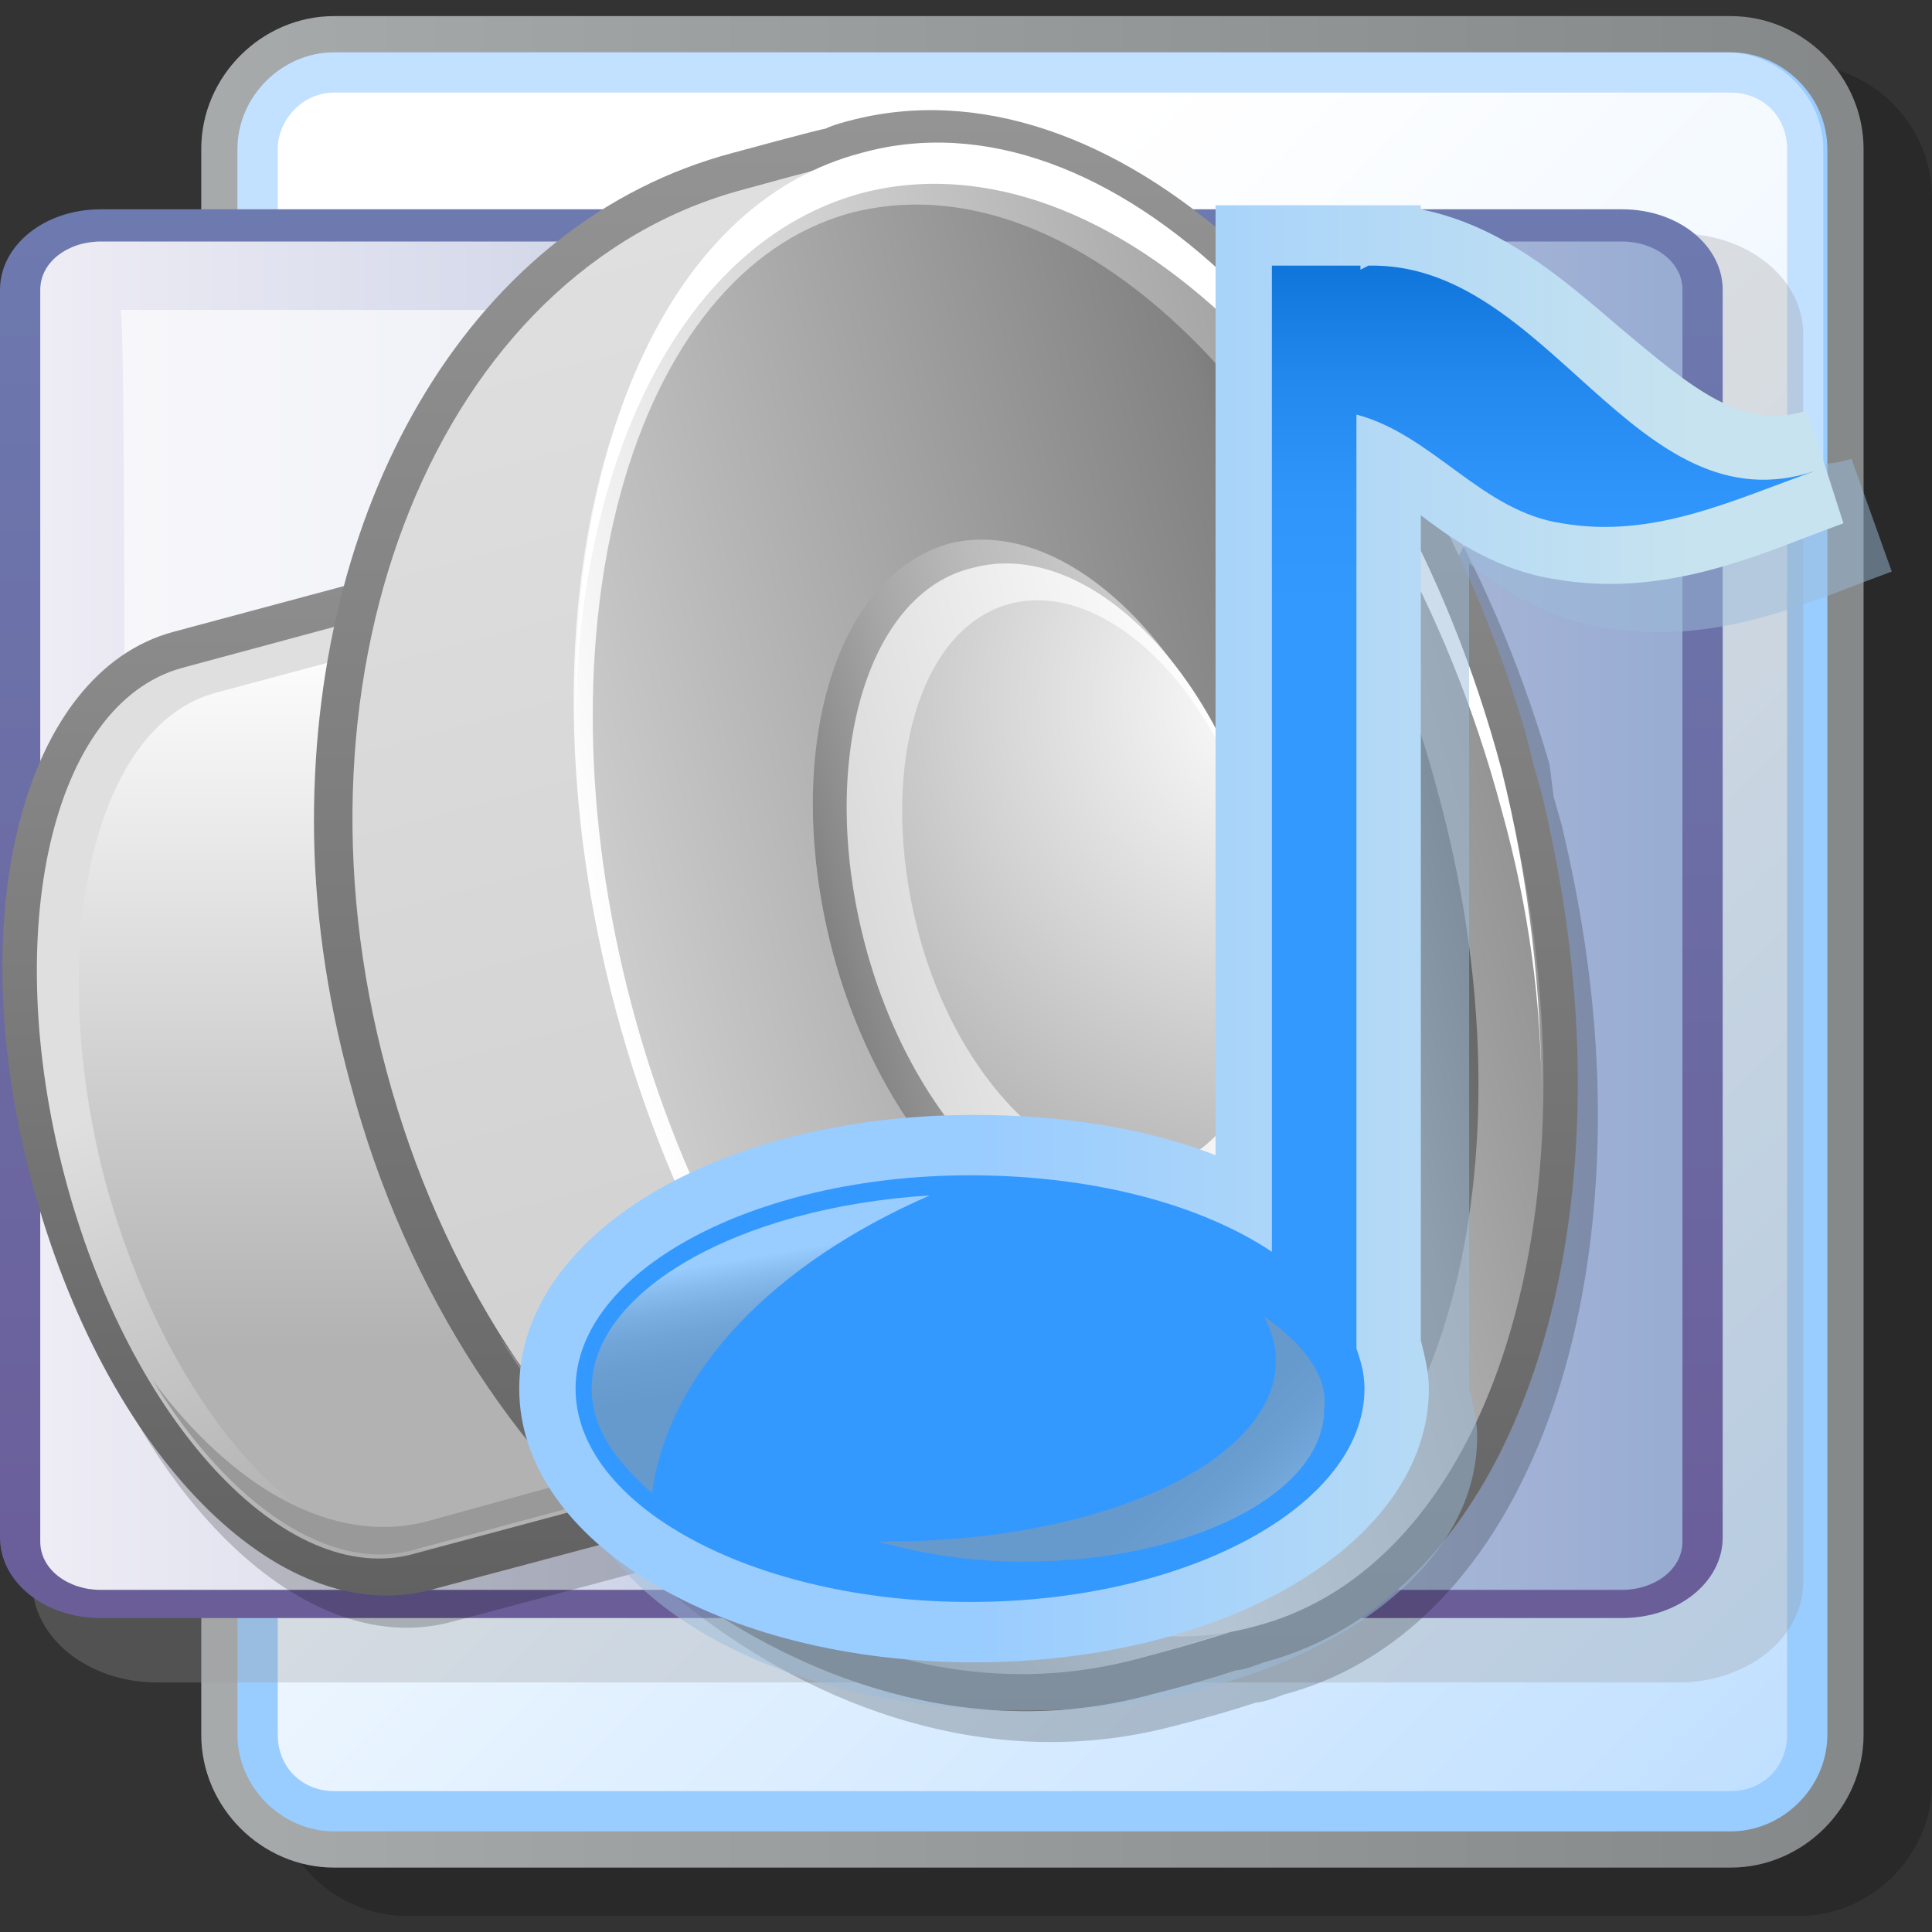 <?xml version="1.0" encoding="UTF-8" standalone="no"?>
<!DOCTYPE svg PUBLIC "-//W3C//DTD SVG 20010904//EN"
"http://www.w3.org/TR/2001/REC-SVG-20010904/DTD/svg10.dtd">
<!-- Created with Sodipodi ("http://www.sodipodi.com/") -->
<svg
   xmlns:x="http://ns.adobe.com/Extensibility/1.0/"
   xmlns:i="http://ns.adobe.com/AdobeIllustrator/10.0/"
   xmlns:graph="http://ns.adobe.com/Graphs/1.0/"
   xmlns="http://www.w3.org/2000/svg"
   xmlns:xlink="http://www.w3.org/1999/xlink"
   xmlns:a="http://ns.adobe.com/AdobeSVGViewerExtensions/3.0/"
   xml:space="preserve"
   i:viewOrigin="282.9219 419.0313"
   i:rulerOrigin="0 0"
   i:pageBounds="0 792 612 0"
   width="48"
   height="48"
   viewBox="0 0 48 48"
   overflow="visible"
   enable-background="new 0 0 48 48"
   xmlns:sodipodi="http://sodipodi.sourceforge.net/DTD/sodipodi-0.dtd"
   id="svg602"
   sodipodi:version="0.34"
   sodipodi:docname="C:\msys\home\su_blanc\mldonkey-2.5.12\src\gtk2\rsvg\mime_sound.svg"><rect x="0" y="0" width="48" height="48" fill="#333333" stroke="none"/><defs
   id="defs825" /><sodipodi:namedview
   id="base" /><g
   id="Layer_x5F_1"
   i:knockout="Off"
   i:layer="yes"
   i:dimmedPercent="3"
   i:rgbTrio="#4F008000FFFF"><g
   id="g620"
   i:knockout="Off"><path
   id="path155"
   i:isolated="yes"
   i:knockout="Off"
   opacity="0.2"
   enable-background="new    "
   d="M10.1,1.6      c-1.8,0-3.3,1.5-3.3,3.3v39.4c0,1.8,1.5,3.3,3.3,3.3h34.6c1.8,0,3.3-1.5,3.3-3.3V4.9c0-1.8-1.5-3.3-3.3-3.3H10.1z" /><linearGradient
   id="path162_1_"
   gradientUnits="userSpaceOnUse"
   x1="-1668.92"
   y1="127.302"
   x2="-1448.42"
   y2="127.302"
   gradientTransform="matrix(0.188 0 0 0.188 317.865 -0.469)"><stop
   offset="0"
   style="stop-color:#A7ABAC"
   id="stop609" /><stop
   offset="1"
   style="stop-color:#85898A"
   id="stop610" /><a:midPointStop
   offset="0"
   style="stop-color:#A7ABAC"
   id="midPointStop611" /><a:midPointStop
   offset="0.5"
   style="stop-color:#A7ABAC"
   id="midPointStop612" /><a:midPointStop
   offset="1"
   style="stop-color:#85898A"
   id="midPointStop613" /></linearGradient><path
   id="path162"
   fill="url(#path162_1_)"
   d="M8.3,0.4C6.5,0.4,5,1.9,5,3.7v39.4c0,1.8,1.5,3.3,3.3,3.3H43      c1.8,0,3.3-1.5,3.3-3.3V3.7c0-1.8-1.5-3.3-3.3-3.3H8.3z" /><path
   id="path163"
   fill="#99CCFF"
   d="M5.9,43.1c0,1.3,1.1,2.4,2.4,2.4H43c1.3,0,2.4-1.1,2.4-2.4V3.7c0-1.3-1.1-2.4-2.4-2.4H8.3      C7,1.3,5.9,2.4,5.9,3.7V43.1z" /><linearGradient
   id="path170_1_"
   gradientUnits="userSpaceOnUse"
   x1="-1604.223"
   y1="81.559"
   x2="-1355.373"
   y2="330.408"
   gradientTransform="matrix(0.188 0 0 0.188 317.865 -0.469)"><stop
   offset="0"
   style="stop-color:#FFFFFF"
   id="stop617" /><stop
   offset="1"
   style="stop-color:#99CCFF"
   id="stop618" /><a:midPointStop
   offset="0"
   style="stop-color:#FFFFFF"
   id="midPointStop619" /><a:midPointStop
   offset="0.5"
   style="stop-color:#FFFFFF"
   id="midPointStop620" /><a:midPointStop
   offset="1"
   style="stop-color:#99CCFF"
   id="midPointStop621" /></linearGradient><path
   id="path170"
   fill="url(#path170_1_)"
   d="M8.3,2.3C7.5,2.3,6.9,3,6.9,3.7v39.4c0,0.8,0.6,1.4,1.4,1.4H43      c0.8,0,1.4-0.6,1.4-1.4V3.7c0-0.8-0.6-1.4-1.4-1.4H8.3z" /><path
   id="path171"
   i:isolated="yes"
   i:knockout="Off"
   opacity="0.4"
   fill="#FFFFFF"
   enable-background="new    "
   d="M32.5,19.1      c3.7-3.4,8.1-5.1,12.8-6V3.7c0-1.3-1.1-2.4-2.4-2.4H8.3C7,1.3,5.9,2.4,5.9,3.7v28.2C15.7,32.7,24.9,25.9,32.5,19.1z" /></g></g><g
   id="Layer_x5F_2"
   i:knockout="Off"
   i:layer="yes"
   i:dimmedPercent="3"
   i:rgbTrio="#4F004F00FFFF"><g
   id="g625"
   i:knockout="Off"><path
   id="path172"
   i:isolated="yes"
   i:knockout="Off"
   opacity="0.3"
   fill="#999999"
   enable-background="new    "
   d="M3.9,5.7      c-1.7,0-3.1,1.1-3.1,2.5v31.1c0,1.4,1.4,2.5,3.1,2.5h37.8c1.7,0,3.1-1.1,3.1-2.5v-31c0-1.4-1.4-2.5-3.1-2.5L3.9,5.7L3.9,5.7z" /><linearGradient
   id="path179_1_"
   gradientUnits="userSpaceOnUse"
   x1="-732.384"
   y1="186.395"
   x2="-732.384"
   y2="393.874"
   gradientTransform="matrix(0.188 0 0 -0.188 158.722 78.1)"><stop
   offset="0"
   style="stop-color:#6A5B97"
   id="stop628" /><stop
   offset="1"
   style="stop-color:#6D7BB0"
   id="stop629" /><a:midPointStop
   offset="0"
   style="stop-color:#6A5B97"
   id="midPointStop630" /><a:midPointStop
   offset="0.5"
   style="stop-color:#6A5B97"
   id="midPointStop631" /><a:midPointStop
   offset="1"
   style="stop-color:#6D7BB0"
   id="midPointStop632" /></linearGradient><path
   id="path179"
   fill="url(#path179_1_)"
   d="M42.8,38.2c0,1.1-1.1,2-2.5,2H2.5c-1.4,0-2.5-0.9-2.5-2v-31c0-1.1,1.1-2,2.5-2      h37.8c1.4,0,2.5,0.9,2.5,2V38.2L42.8,38.2z" /><linearGradient
   id="path186_1_"
   gradientUnits="userSpaceOnUse"
   x1="-841.181"
   y1="295.197"
   x2="-624.002"
   y2="295.197"
   gradientTransform="matrix(0.188 0 0 -0.188 158.722 78.1)"><stop
   offset="0"
   style="stop-color:#EFEDF5"
   id="stop635" /><stop
   offset="1"
   style="stop-color:#99ACD2"
   id="stop636" /><a:midPointStop
   offset="0"
   style="stop-color:#EFEDF5"
   id="midPointStop637" /><a:midPointStop
   offset="0.5"
   style="stop-color:#EFEDF5"
   id="midPointStop638" /><a:midPointStop
   offset="1"
   style="stop-color:#99ACD2"
   id="midPointStop639" /></linearGradient><path
   id="path186"
   fill="url(#path186_1_)"
   d="M2.5,6C1.7,6,1,6.5,1,7.2v31.1c0,0.7,0.7,1.2,1.5,1.2h37.8c0.8,0,1.5-0.5,1.5-1.2      V7.2c0-0.7-0.7-1.2-1.5-1.2H2.5L2.5,6z" /><path
   id="path187"
   i:isolated="yes"
   i:knockout="Off"
   opacity="0.64"
   fill="#FFFFFF"
   enable-background="new    "
   d="M3.1,25.4      c1.4,0.1,2.8,0.2,4.2,0.2c16.8,0,30.3-7.5,30.3-16.8c0-0.4,0-0.7-0.1-1.1c-7.7,0-33.4,0-34.5,0C3.1,8.2,3.1,17.4,3.1,25.4z" /></g></g><g
   id="Layer_x5F_3"
   i:knockout="Off"
   i:layer="yes"
   i:dimmedPercent="3"
   i:rgbTrio="#4F00FFFF4F00"><g
   id="g643"><linearGradient
   id="path556_1_"
   gradientUnits="userSpaceOnUse"
   x1="-218.244"
   y1="294.902"
   x2="-92.105"
   y2="294.902"
   gradientTransform="matrix(0.234 0 0 -0.234 59.888 91.742)"><stop
   offset="0"
   style="stop-color:#FFFFFF"
   id="stop645" /><stop
   offset="1"
   style="stop-color:#949494"
   id="stop646" /><a:midPointStop
   offset="0"
   style="stop-color:#FFFFFF"
   id="midPointStop647" /><a:midPointStop
   offset="0.5"
   style="stop-color:#FFFFFF"
   id="midPointStop648" /><a:midPointStop
   offset="1"
   style="stop-color:#949494"
   id="midPointStop649" /></linearGradient><path
   id="path556"
   fill="url(#path556_1_)"
   d="M37.4,19.9c-0.1-0.2-0.1-0.5-0.2-0.7c-0.1-0.2-0.1-0.5-0.2-0.7      C34.2,8.8,27.3,2.3,21.4,3.9C21.2,3.9,21,4,20.8,4.1c-0.6,0.1-1.3,0.3-2.3,0.6c-7.6,2-11.6,11.9-8.9,22      c2.7,10.1,11.1,16.6,18.7,14.6c0.8-0.2,1.5-0.4,2.1-0.6c0.2,0,0.5-0.1,0.7-0.1C37.1,38.9,39.8,29.8,37.4,19.9z" /><path
   id="path557"
   i:isolated="yes"
   i:knockout="Off"
   opacity="0.2"
   enable-background="new    "
   d="M23.8,11.4l-19,5.1      c-3.7,1-5.3,7-3.5,13.7c1.8,6.7,6.1,11.1,9.9,10.1l19.9-5.3l-6.4-23.8L23.8,11.4z" /><path
   id="path558"
   i:isolated="yes"
   i:knockout="Off"
   opacity="0.2"
   enable-background="new    "
   d="M21.7,3.7      c0,0-0.4,0.1-0.6,0.2c-0.1,0-2.3,0.6-2.3,0.6C12.4,6.2,8.4,13.1,8.4,21.1c0,2.1,0.3,4.3,0.9,6.5C12.1,38.2,21,45,29.1,42.9      c0.8-0.2,1.5-0.4,2.1-0.6c0.2,0,0.7-0.2,0.7-0.2c4.9-1.3,7.8-7.1,7.8-14.4c0-2.3-0.3-4.7-0.9-7.2c0,0-0.2-0.7-0.2-0.7L38.5,19      C35.5,8.7,28.1,2,21.7,3.7z" /><linearGradient
   id="path565_1_"
   gradientUnits="userSpaceOnUse"
   x1="-190.343"
   y1="347.129"
   x2="-190.343"
   y2="222.306"
   gradientTransform="matrix(0.234 0 0 -0.234 59.888 91.742)"><stop
   offset="0"
   style="stop-color:#949494"
   id="stop654" /><stop
   offset="1"
   style="stop-color:#616161"
   id="stop655" /><a:midPointStop
   offset="0"
   style="stop-color:#949494"
   id="midPointStop656" /><a:midPointStop
   offset="0.5"
   style="stop-color:#949494"
   id="midPointStop657" /><a:midPointStop
   offset="1"
   style="stop-color:#616161"
   id="midPointStop658" /></linearGradient><path
   id="path565"
   fill="url(#path565_1_)"
   d="M23.3,10.6l-19,5.1c-3.7,1-5.3,7-3.5,13.7c1.8,6.7,6.1,11.1,9.9,10.1l19.9-5.3      l-6.4-23.8L23.3,10.6z" /><linearGradient
   id="path572_1_"
   gradientUnits="userSpaceOnUse"
   x1="-197.846"
   y1="294.088"
   x2="-158.98"
   y2="202.404"
   gradientTransform="matrix(0.234 0 0 -0.234 59.888 91.742)"><stop
   offset="0"
   style="stop-color:#DFDFDF"
   id="stop661" /><stop
   offset="1"
   style="stop-color:#828282"
   id="stop662" /><a:midPointStop
   offset="0"
   style="stop-color:#DFDFDF"
   id="midPointStop663" /><a:midPointStop
   offset="0.5"
   style="stop-color:#DFDFDF"
   id="midPointStop664" /><a:midPointStop
   offset="1"
   style="stop-color:#828282"
   id="midPointStop665" /></linearGradient><path
   id="path572"
   fill="url(#path572_1_)"
   d="M4.5,16.6C1.3,17.5,0,23.1,1.6,29.2c1.6,6.1,5.5,10.3,8.7,9.4l19-5.1l-5.9-22      L4.5,16.6z" /><linearGradient
   id="path579_1_"
   gradientUnits="userSpaceOnUse"
   x1="-188.651"
   y1="324.578"
   x2="-188.651"
   y2="248.835"
   gradientTransform="matrix(0.234 0 0 -0.234 59.888 91.742)"><stop
   offset="0"
   style="stop-color:#FFFFFF"
   id="stop668" /><stop
   offset="1"
   style="stop-color:#B2B2B2"
   id="stop669" /><a:midPointStop
   offset="0"
   style="stop-color:#FFFFFF"
   id="midPointStop670" /><a:midPointStop
   offset="0.5"
   style="stop-color:#FFFFFF"
   id="midPointStop671" /><a:midPointStop
   offset="1"
   style="stop-color:#B2B2B2"
   id="midPointStop672" /></linearGradient><path
   id="path579"
   fill="url(#path579_1_)"
   d="M5.4,17.2C2.3,18,1.1,23.5,2.6,29.3c1.6,5.9,5.3,9.9,8.4,9.1l18.4-4.9l-5.7-21.2      L5.4,17.2z" /><path
   id="path580"
   fill="#999999"
   d="M10.6,37.8c-2.3,0.6-4.8-0.8-6.8-3.5c1.9,3.1,4.4,4.8,6.5,4.2l19-5.1l-0.2-0.7L10.6,37.8z" /><linearGradient
   id="path587_1_"
   gradientUnits="userSpaceOnUse"
   x1="-155.158"
   y1="379.804"
   x2="-155.158"
   y2="210.014"
   gradientTransform="matrix(0.234 0 0 -0.234 59.888 91.742)"><stop
   offset="0"
   style="stop-color:#949494"
   id="stop676" /><stop
   offset="1"
   style="stop-color:#616161"
   id="stop677" /><a:midPointStop
   offset="0"
   style="stop-color:#949494"
   id="midPointStop678" /><a:midPointStop
   offset="0.5"
   style="stop-color:#949494"
   id="midPointStop679" /><a:midPointStop
   offset="1"
   style="stop-color:#616161"
   id="midPointStop680" /></linearGradient><path
   id="path587"
   fill="url(#path587_1_)"
   d="M21.1,3c0,0-0.4,0.1-0.6,0.2c-0.1,0-2.3,0.6-2.3,0.6C11.8,5.5,7.8,12.3,7.8,20.4      c0,2.1,0.3,4.3,0.9,6.5c2.8,10.6,11.8,17.4,19.9,15.2c0.8-0.2,1.5-0.4,2.1-0.6c0.2,0,0.7-0.2,0.7-0.2c4.9-1.3,7.8-7.1,7.8-14.4      c0-2.3-0.3-4.7-0.9-7.2c0,0-0.2-0.7-0.2-0.7l-0.2-0.8C34.9,8,27.5,1.3,21.1,3z" /><linearGradient
   id="path594_1_"
   gradientUnits="userSpaceOnUse"
   x1="-103.051"
   y1="366.925"
   x2="-103.051"
   y2="205.471"
   gradientTransform="matrix(0.226 -6.065625e-002 -6.065625e-002 -0.226 64.109 81.477)"><stop
   offset="0"
   style="stop-color:#DFDFDF"
   id="stop683" /><stop
   offset="1"
   style="stop-color:#CCCCCC"
   id="stop684" /><a:midPointStop
   offset="0"
   style="stop-color:#DFDFDF"
   id="midPointStop685" /><a:midPointStop
   offset="0.5"
   style="stop-color:#DFDFDF"
   id="midPointStop686" /><a:midPointStop
   offset="1"
   style="stop-color:#CCCCCC"
   id="midPointStop687" /></linearGradient><path
   id="path594"
   fill="url(#path594_1_)"
   d="M9.6,26.6c2.7,10.1,11.1,16.6,18.7,14.6c6.1-1.6,4.3-2,5.9-3.8      c3.6-4.2,4.9-11.1,3-18.1c-2.1-8-7.8-13.7-13.8-14.8c-1.6-0.3,1.6-1.6-4.9,0.2C10.9,6.7,6.9,16.6,9.6,26.6z" /><linearGradient
   id="path601_1_"
   gradientUnits="userSpaceOnUse"
   x1="-156.356"
   y1="239.06"
   x2="-178.93"
   y2="216.487"
   gradientTransform="matrix(0.234 0 0 -0.234 59.888 91.742)"><stop
   offset="0"
   style="stop-color:#B2B2B2"
   id="stop690" /><stop
   offset="1"
   style="stop-color:#828282"
   id="stop691" /><a:midPointStop
   offset="0"
   style="stop-color:#B2B2B2"
   id="midPointStop692" /><a:midPointStop
   offset="0.5"
   style="stop-color:#B2B2B2"
   id="midPointStop693" /><a:midPointStop
   offset="1"
   style="stop-color:#828282"
   id="midPointStop694" /></linearGradient><path
   id="path601"
   fill="url(#path601_1_)"
   d="M31.4,39.7c0,0-0.6,0.1-0.7,0.2c-0.6,0.2-1.3,0.4-2.1,0.6      c-5.8,1.6-12.1-1.5-16.2-7.3c3.8,6.2,10.1,9.6,15.9,8c4-1.1,4.6-1.6,5-2.3C32.7,39.2,32.1,39.5,31.4,39.7z" /><linearGradient
   id="path608_1_"
   gradientUnits="userSpaceOnUse"
   x1="-138.931"
   y1="286.193"
   x2="-41.925"
   y2="286.193"
   gradientTransform="matrix(0.226 -6.065625e-002 -6.065625e-002 -0.226 64.109 81.477)"><stop
   offset="0"
   style="stop-color:#FFFFFF"
   id="stop697" /><stop
   offset="1"
   style="stop-color:#949494"
   id="stop698" /><a:midPointStop
   offset="0"
   style="stop-color:#FFFFFF"
   id="midPointStop699" /><a:midPointStop
   offset="0.5"
   style="stop-color:#FFFFFF"
   id="midPointStop700" /><a:midPointStop
   offset="1"
   style="stop-color:#949494"
   id="midPointStop701" /></linearGradient><path
   id="path608"
   fill="url(#path608_1_)"
   d="M15.3,25.1c2.7,10.1,9.8,17,15.9,15.3c6.1-1.6,8.8-11.1,6.1-21.2      c-2.7-10.1-9.8-17-15.9-15.3C15.3,5.5,12.6,15,15.3,25.1z" /><path
   id="path609"
   fill="#FFFFFF"
   d="M21.4,4.8c6.1-1.6,13.2,5.2,15.9,15.3c0.7,2.5,1,4.9,1,7.2c0-2.6-0.3-5.4-1-8.2      c-2.7-10.1-9.8-17-15.9-15.3c-4.6,1.2-7.2,6.9-7.1,14C14.4,11.3,17,6,21.4,4.8z" /><linearGradient
   id="path619_1_"
   gradientUnits="userSpaceOnUse"
   x1="-136.933"
   y1="286.197"
   x2="-48.567"
   y2="286.197"
   gradientTransform="matrix(0.226 -6.065625e-002 -6.065625e-002 -0.226 64.109 81.477)"><stop
   offset="0"
   style="stop-color:#CCCCCC"
   id="stop705" /><stop
   offset="0.848"
   style="stop-color:#828282"
   id="stop706" /><stop
   offset="1"
   style="stop-color:#616161"
   id="stop707" /><a:midPointStop
   offset="0"
   style="stop-color:#CCCCCC"
   id="midPointStop708" /><a:midPointStop
   offset="0.5"
   style="stop-color:#CCCCCC"
   id="midPointStop709" /><a:midPointStop
   offset="0.848"
   style="stop-color:#828282"
   id="midPointStop710" /><a:midPointStop
   offset="0.5"
   style="stop-color:#828282"
   id="midPointStop711" /><a:midPointStop
   offset="1"
   style="stop-color:#616161"
   id="midPointStop712" /></linearGradient><path
   id="path619"
   fill="url(#path619_1_)"
   d="M15.7,25c2.5,9.4,9,15.8,14.6,14.3c5.5-1.5,8-10.3,5.4-19.7      c-2.5-9.4-9-15.8-14.6-14.3C15.7,6.8,13.2,15.6,15.7,25z" /><linearGradient
   id="path630_1_"
   gradientUnits="userSpaceOnUse"
   x1="-68.503"
   y1="286.192"
   x2="-115.008"
   y2="286.192"
   gradientTransform="matrix(0.226 -6.065625e-002 -6.065625e-002 -0.226 64.109 81.477)"><stop
   offset="0"
   style="stop-color:#CCCCCC"
   id="stop715" /><stop
   offset="0.224"
   style="stop-color:#C8C8C8"
   id="stop716" /><stop
   offset="0.463"
   style="stop-color:#BBBBBB"
   id="stop717" /><stop
   offset="0.707"
   style="stop-color:#A6A6A6"
   id="stop718" /><stop
   offset="0.955"
   style="stop-color:#888888"
   id="stop719" /><stop
   offset="1"
   style="stop-color:#828282"
   id="stop720" /><a:midPointStop
   offset="0"
   style="stop-color:#CCCCCC"
   id="midPointStop721" /><a:midPointStop
   offset="0.5"
   style="stop-color:#CCCCCC"
   id="midPointStop722" /><a:midPointStop
   offset="0.224"
   style="stop-color:#C8C8C8"
   id="midPointStop723" /><a:midPointStop
   offset="0.5"
   style="stop-color:#C8C8C8"
   id="midPointStop724" /><a:midPointStop
   offset="0.463"
   style="stop-color:#BBBBBB"
   id="midPointStop725" /><a:midPointStop
   offset="0.5"
   style="stop-color:#BBBBBB"
   id="midPointStop726" /><a:midPointStop
   offset="0.707"
   style="stop-color:#A6A6A6"
   id="midPointStop727" /><a:midPointStop
   offset="0.5"
   style="stop-color:#A6A6A6"
   id="midPointStop728" /><a:midPointStop
   offset="0.955"
   style="stop-color:#888888"
   id="midPointStop729" /><a:midPointStop
   offset="0.5"
   style="stop-color:#888888"
   id="midPointStop730" /><a:midPointStop
   offset="1"
   style="stop-color:#828282"
   id="midPointStop731" /></linearGradient><path
   id="path630"
   fill="url(#path630_1_)"
   d="M20.7,23.7c1.3,4.8,4.7,8.1,7.6,7.4c2.9-0.8,4.2-5.3,2.9-10.2      c-1.3-4.8-4.7-8.1-7.6-7.4C20.7,14.3,19.4,18.8,20.7,23.7z" /><linearGradient
   id="path637_1_"
   gradientUnits="userSpaceOnUse"
   x1="-68.502"
   y1="286.196"
   x2="-111.686"
   y2="286.196"
   gradientTransform="matrix(0.226 -6.065625e-002 -6.065625e-002 -0.226 64.109 81.477)"><stop
   offset="0"
   style="stop-color:#FFFFFF"
   id="stop734" /><stop
   offset="1"
   style="stop-color:#DADADA"
   id="stop735" /><a:midPointStop
   offset="0"
   style="stop-color:#FFFFFF"
   id="midPointStop736" /><a:midPointStop
   offset="0.5"
   style="stop-color:#FFFFFF"
   id="midPointStop737" /><a:midPointStop
   offset="1"
   style="stop-color:#DADADA"
   id="midPointStop738" /></linearGradient><path
   id="path637"
   fill="url(#path637_1_)"
   d="M21.5,23.5c1.2,4.5,4.4,7.6,7.1,6.8s3.9-5,2.7-9.4c-1.2-4.5-4.4-7.5-7.1-6.8      C21.5,14.7,20.3,19,21.5,23.5z" /><radialGradient
   id="path644_1_"
   cx="-62.525"
   cy="300.481"
   r="56.85"
   fx="-62.525"
   fy="300.481"
   gradientTransform="matrix(0.226 -6.065625e-002 -6.065625e-002 -0.226 64.109 81.477)"
   gradientUnits="userSpaceOnUse"><stop
   offset="0"
   style="stop-color:#FFFFFF"
   id="stop741" /><stop
   offset="1"
   style="stop-color:#B2B2B2"
   id="stop742" /><a:midPointStop
   offset="0"
   style="stop-color:#FFFFFF"
   id="midPointStop743" /><a:midPointStop
   offset="0.5"
   style="stop-color:#FFFFFF"
   id="midPointStop744" /><a:midPointStop
   offset="1"
   style="stop-color:#B2B2B2"
   id="midPointStop745" /></radialGradient><path
   id="path644"
   fill="url(#path644_1_)"
   d="M22.8,23.1c1,3.9,3.8,6.5,6.1,5.9c2.3-0.6,3.4-4.3,2.3-8.1      c-1-3.9-3.8-6.5-6.1-5.9C22.8,15.6,21.8,19.2,22.8,23.1z" /></g><g
   id="g173"
   i:knockout="Off"><path
   id="path174"
   i:isolated="yes"
   i:knockout="Off"
   opacity="0.5"
   fill="#9CBCDA"
   enable-background="new    "
   d="M31.4,6.3      c0,0,0,19.7,0,23.6c-1.8-0.7-3.9-1-6-1c-6.4,0-11.3,3-11.3,6.8s5,6.8,11.3,6.8s11.3-3,11.3-6.8c0-0.4-0.1-0.8-0.2-1.2      c0-0.3,0-16.5,0-20.5c0.9,0.7,2,1.4,3.4,1.6c2.4,0.4,4.5-0.4,6.3-1.1l0.8-0.3L46,11.4c-1.6,0.5-2.8-0.5-4.7-2.1      c-1.4-1.2-2.9-2.5-4.9-2.9c0,0,0-0.1,0-0.1s-0.7,0-1.1,0c-0.1,0-0.1,0-0.2,0c0,0-0.7,0-0.7,0l-1.7,0H31.4z" /><linearGradient
   id="path181_1_"
   gradientUnits="userSpaceOnUse"
   x1="404.75"
   y1="-264.904"
   x2="500.751"
   y2="-264.904"
   gradientTransform="matrix(0.188 0 0 -0.188 -51.874 -26.4)"><stop
   offset="0"
   style="stop-color:#99CCFF"
   id="stop750" /><stop
   offset="1"
   style="stop-color:#C7E3EF"
   id="stop751" /><a:midPointStop
   offset="0"
   style="stop-color:#99CCFF"
   id="midPointStop752" /><a:midPointStop
   offset="0.5"
   style="stop-color:#99CCFF"
   id="midPointStop753" /><a:midPointStop
   offset="1"
   style="stop-color:#C7E3EF"
   id="midPointStop754" /></linearGradient><path
   id="path181"
   fill="url(#path181_1_)"
   d="M30.2,5.1c0,0,0,19.7,0,23.6c-1.8-0.7-3.9-1-6-1c-6.4,0-11.3,3-11.3,6.8      s5,6.8,11.3,6.8s11.3-3,11.3-6.8c0-0.4-0.1-0.8-0.2-1.2c0-0.3,0-16.5,0-20.5c0.9,0.7,2,1.4,3.4,1.6c2.4,0.4,4.5-0.4,6.3-1.1      l0.8-0.3l-0.9-2.8c-1.6,0.5-2.8-0.5-4.7-2.1c-1.4-1.2-2.9-2.5-4.9-2.9c0,0,0-0.1,0-0.1s-0.7,0-1.1,0c-0.1,0-0.1,0-0.2,0      c0,0-0.7,0-0.7,0l-1.7,0H30.2z" /><linearGradient
   id="path197_1_"
   gradientUnits="userSpaceOnUse"
   x1="435.808"
   y1="-166.141"
   x2="435.808"
   y2="-220.643"
   gradientTransform="matrix(0.188 0 0 -0.188 -51.874 -26.4)"><stop
   offset="0"
   style="stop-color:#0066CC"
   id="stop757" /><stop
   offset="0.141"
   style="stop-color:#0D73D9"
   id="stop758" /><stop
   offset="0.438"
   style="stop-color:#2288EE"
   id="stop759" /><stop
   offset="0.727"
   style="stop-color:#2F95FB"
   id="stop760" /><stop
   offset="1"
   style="stop-color:#3399FF"
   id="stop761" /><a:midPointStop
   offset="0"
   style="stop-color:#0066CC"
   id="midPointStop762" /><a:midPointStop
   offset="0.5"
   style="stop-color:#0066CC"
   id="midPointStop763" /><a:midPointStop
   offset="0.141"
   style="stop-color:#0D73D9"
   id="midPointStop764" /><a:midPointStop
   offset="0.5"
   style="stop-color:#0D73D9"
   id="midPointStop765" /><a:midPointStop
   offset="0.438"
   style="stop-color:#2288EE"
   id="midPointStop766" /><a:midPointStop
   offset="0.5"
   style="stop-color:#2288EE"
   id="midPointStop767" /><a:midPointStop
   offset="0.727"
   style="stop-color:#2F95FB"
   id="midPointStop768" /><a:midPointStop
   offset="0.5"
   style="stop-color:#2F95FB"
   id="midPointStop769" /><a:midPointStop
   offset="1"
   style="stop-color:#3399FF"
   id="midPointStop770" /></linearGradient><path
   id="path197"
   fill="url(#path197_1_)"
   d="M34,6.6l-0.2,0.1V6.6h-0.5v0h-1.7v24.5c-1.8-1.2-4.5-1.9-7.5-1.9      c-5.4,0-9.8,2.4-9.8,5.3s4.4,5.3,9.8,5.3c5.4,0,9.8-2.4,9.8-5.3c0-0.4-0.1-0.7-0.2-1V10.3c1.9,0.5,3.1,2.4,5.1,2.7      c2.3,0.4,4.3-0.6,6.3-1.3C40.6,13.2,38.5,6.5,34,6.6z" /><linearGradient
   id="path222_1_"
   gradientUnits="userSpaceOnUse"
   x1="182.413"
   y1="588.371"
   x2="186.449"
   y2="612.584"
   gradientTransform="matrix(0.188 0 0 0.188 -15.476 -79.398)"><stop
   offset="0"
   style="stop-color:#FFFFFF"
   id="stop773" /><stop
   offset="1.540000e-002"
   style="stop-color:#F9F9F9"
   id="stop774" /><stop
   offset="0.111"
   style="stop-color:#DCDCDC"
   id="stop775" /><stop
   offset="0.217"
   style="stop-color:#C3C3C3"
   id="stop776" /><stop
   offset="0.336"
   style="stop-color:#B0B0B0"
   id="stop777" /><stop
   offset="0.475"
   style="stop-color:#A3A3A3"
   id="stop778" /><stop
   offset="0.653"
   style="stop-color:#9B9B9B"
   id="stop779" /><stop
   offset="1"
   style="stop-color:#999999"
   id="stop780" /><a:midPointStop
   offset="0"
   style="stop-color:#FFFFFF"
   id="midPointStop781" /><a:midPointStop
   offset="0.5"
   style="stop-color:#FFFFFF"
   id="midPointStop782" /><a:midPointStop
   offset="1.540000e-002"
   style="stop-color:#F9F9F9"
   id="midPointStop783" /><a:midPointStop
   offset="0.5"
   style="stop-color:#F9F9F9"
   id="midPointStop784" /><a:midPointStop
   offset="0.111"
   style="stop-color:#DCDCDC"
   id="midPointStop785" /><a:midPointStop
   offset="0.5"
   style="stop-color:#DCDCDC"
   id="midPointStop786" /><a:midPointStop
   offset="0.217"
   style="stop-color:#C3C3C3"
   id="midPointStop787" /><a:midPointStop
   offset="0.5"
   style="stop-color:#C3C3C3"
   id="midPointStop788" /><a:midPointStop
   offset="0.336"
   style="stop-color:#B0B0B0"
   id="midPointStop789" /><a:midPointStop
   offset="0.5"
   style="stop-color:#B0B0B0"
   id="midPointStop790" /><a:midPointStop
   offset="0.475"
   style="stop-color:#A3A3A3"
   id="midPointStop791" /><a:midPointStop
   offset="0.5"
   style="stop-color:#A3A3A3"
   id="midPointStop792" /><a:midPointStop
   offset="0.653"
   style="stop-color:#9B9B9B"
   id="midPointStop793" /><a:midPointStop
   offset="0.5"
   style="stop-color:#9B9B9B"
   id="midPointStop794" /><a:midPointStop
   offset="1"
   style="stop-color:#999999"
   id="midPointStop795" /></linearGradient><path
   id="path222"
   i:isolated="yes"
   i:knockout="Off"
   opacity="0.5"
   fill="url(#path222_1_)"
   a:adobe-blending-mode="screen"
   enable-background="new    "
   d="      M23.1,29.7c-4.8,0.3-8.4,2.4-8.4,4.8c0,1,0.6,1.8,1.5,2.6C16.6,34.1,19.2,31.4,23.1,29.7z" /><linearGradient
   id="path247_1_"
   gradientUnits="userSpaceOnUse"
   x1="246.827"
   y1="635.101"
   x2="227.076"
   y2="615.349"
   gradientTransform="matrix(0.188 0 0 0.188 -15.476 -79.398)"><stop
   offset="0"
   style="stop-color:#FFFFFF"
   id="stop798" /><stop
   offset="1.540000e-002"
   style="stop-color:#F9F9F9"
   id="stop799" /><stop
   offset="0.111"
   style="stop-color:#DCDCDC"
   id="stop800" /><stop
   offset="0.217"
   style="stop-color:#C3C3C3"
   id="stop801" /><stop
   offset="0.336"
   style="stop-color:#B0B0B0"
   id="stop802" /><stop
   offset="0.475"
   style="stop-color:#A3A3A3"
   id="stop803" /><stop
   offset="0.653"
   style="stop-color:#9B9B9B"
   id="stop804" /><stop
   offset="1"
   style="stop-color:#999999"
   id="stop805" /><a:midPointStop
   offset="0"
   style="stop-color:#FFFFFF"
   id="midPointStop806" /><a:midPointStop
   offset="0.5"
   style="stop-color:#FFFFFF"
   id="midPointStop807" /><a:midPointStop
   offset="1.540000e-002"
   style="stop-color:#F9F9F9"
   id="midPointStop808" /><a:midPointStop
   offset="0.5"
   style="stop-color:#F9F9F9"
   id="midPointStop809" /><a:midPointStop
   offset="0.111"
   style="stop-color:#DCDCDC"
   id="midPointStop810" /><a:midPointStop
   offset="0.5"
   style="stop-color:#DCDCDC"
   id="midPointStop811" /><a:midPointStop
   offset="0.217"
   style="stop-color:#C3C3C3"
   id="midPointStop812" /><a:midPointStop
   offset="0.5"
   style="stop-color:#C3C3C3"
   id="midPointStop813" /><a:midPointStop
   offset="0.336"
   style="stop-color:#B0B0B0"
   id="midPointStop814" /><a:midPointStop
   offset="0.5"
   style="stop-color:#B0B0B0"
   id="midPointStop815" /><a:midPointStop
   offset="0.475"
   style="stop-color:#A3A3A3"
   id="midPointStop816" /><a:midPointStop
   offset="0.5"
   style="stop-color:#A3A3A3"
   id="midPointStop817" /><a:midPointStop
   offset="0.653"
   style="stop-color:#9B9B9B"
   id="midPointStop818" /><a:midPointStop
   offset="0.5"
   style="stop-color:#9B9B9B"
   id="midPointStop819" /><a:midPointStop
   offset="1"
   style="stop-color:#999999"
   id="midPointStop820" /></linearGradient><path
   id="path247"
   i:isolated="yes"
   i:knockout="Off"
   opacity="0.5"
   fill="url(#path247_1_)"
   a:adobe-blending-mode="screen"
   enable-background="new    "
   d="      M31.4,32.7c0.2,0.4,0.3,0.7,0.3,1.1c0,2.5-4.3,4.5-9.7,4.5c-0.1,0-0.1,0-0.2,0c1.1,0.3,2.3,0.5,3.6,0.5c4.2,0,7.5-1.7,7.5-3.8      C33,34.2,32.4,33.4,31.4,32.7z" /></g></g><g
   id="Layer_x5F_4"
   i:knockout="Off"
   i:layer="yes"
   i:dimmedPercent="3"
   i:rgbTrio="#4F00FFFF4F00"><rect
   id="path241"
   i:knockout="Off"
   fill="none"
   width="48"
   height="48" /></g></svg>
